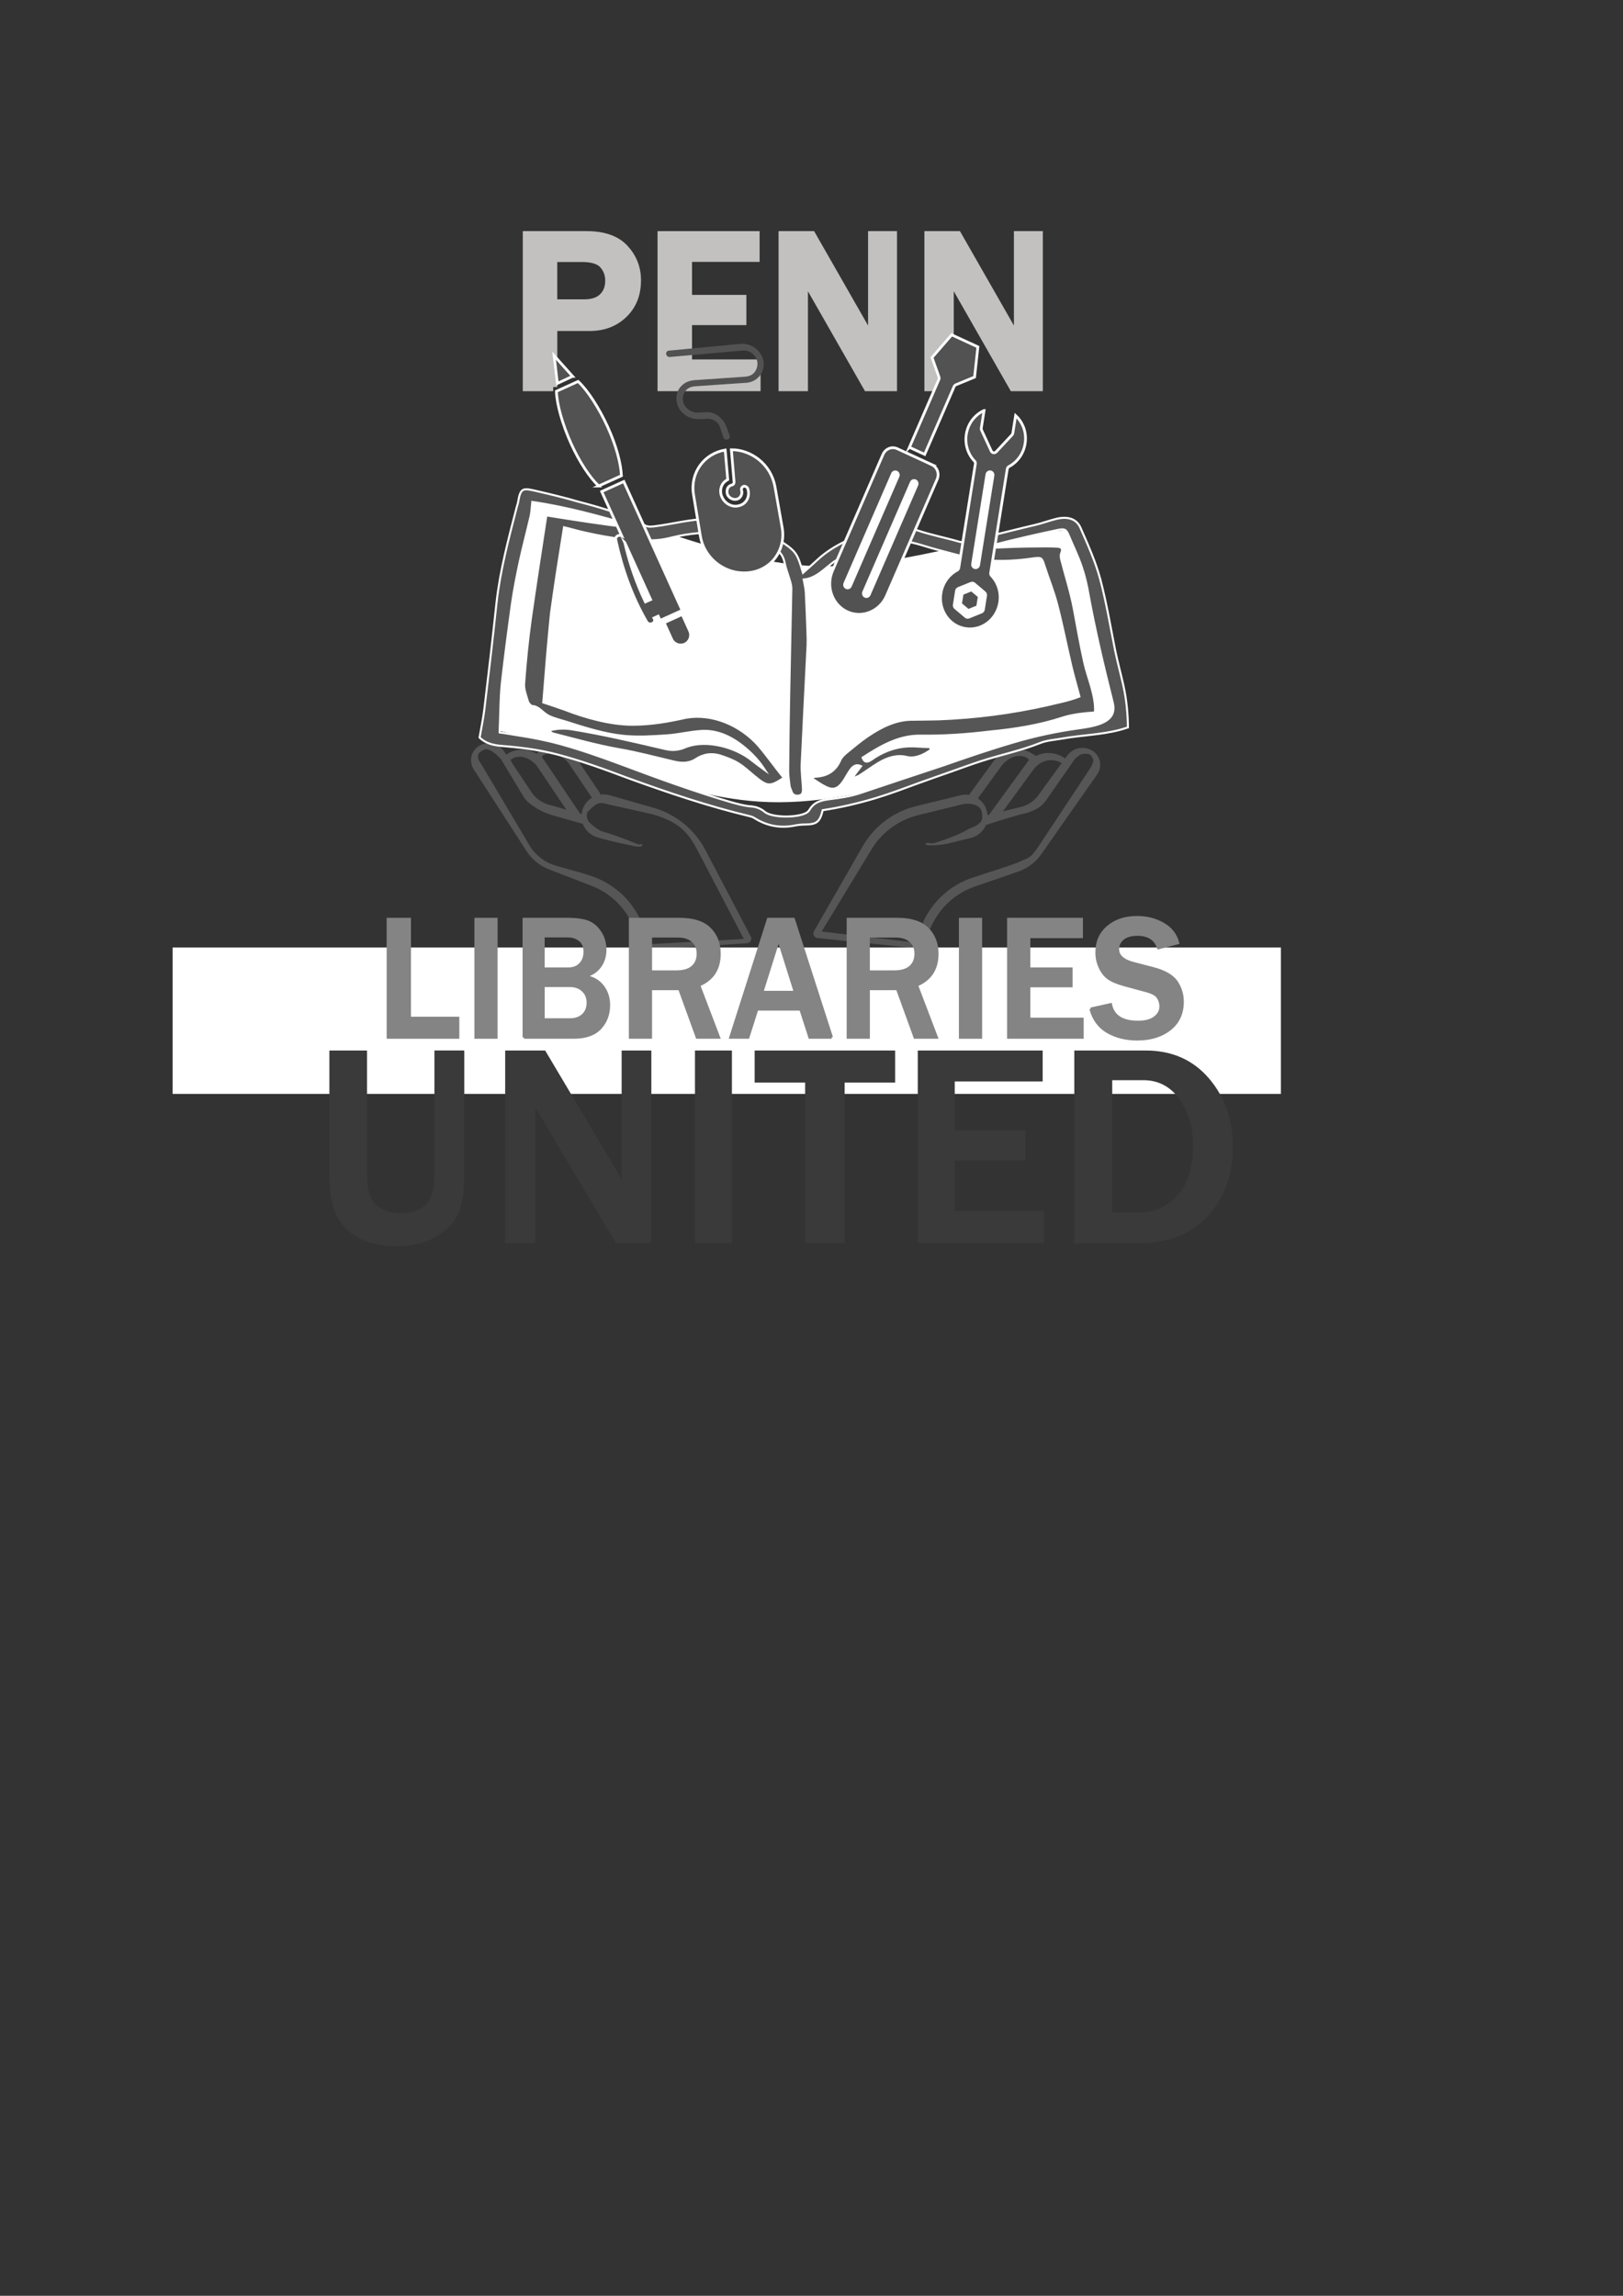 <?xml version="1.0" encoding="UTF-8"?>
<svg id="Layer_1" data-name="Layer 1" xmlns="http://www.w3.org/2000/svg" viewBox="0 0 595.28 841.89">
  <rect x="0" y="0" width="595.28" height="841.89" fill="#333333" stroke="none"/>
  <defs>
    <style>
      .cls-1 {
        fill: #848484;
        stroke: #848484;
      }

      .cls-1, .cls-2, .cls-3, .cls-4, .cls-5 {
        stroke-miterlimit: 10;
      }

      .cls-2 {
        fill: #3a3a3a;
        stroke: #3a3a3a;
      }

      .cls-3, .cls-4 {
        stroke: #fff;
      }

      .cls-3, .cls-6 {
        fill: #515251;
      }

      .cls-4 {
        stroke-width: .75px;
      }

      .cls-4, .cls-7 {
        fill: #565656;
        fill-rule: evenodd;
      }

      .cls-7, .cls-6, .cls-8 {
        stroke-width: 0px;
      }

      .cls-5 {
        fill: #c2c1c0;
        stroke: #c2c1c0;
        stroke-width: 3px;
      }

      .cls-8 {
        fill: #fff;
      }
    </style>
  </defs>
  <path class="cls-7" d="M390.7,278.13l-.79-.48c-3.12-1.9-6.87-1.95-9.95-.44l-1.72-1.04c-4.57-2.77-10.5-1.58-13.65,2.73q-3.85,5.29-8.69,11.93c-.18.25-.34.47-.47.67-1.01-.16-2.08-.12-3.14.14-4.5,1.1-10.76,2.63-16.27,3.98-8.3,2.03-15.4,7.37-19.65,14.78-7.15,12.46-17.82,31.07-17.82,31.07-.28.49-.3,1.1-.04,1.61.26.51.76.85,1.33.91l36.65,3.79c.71.08,1.39-.31,1.7-.95,0,0,1.72-3.62,3.63-7.66,3.13-6.59,8.78-11.66,15.68-14.04,5.47-1.89,11.73-4.05,15.92-5.5,3.46-1.19,6.45-3.45,8.55-6.45,5.09-7.26,15.51-22.14,20.45-29.2.97-1.39,1.32-3.12.98-4.77s-1.37-3.09-2.82-3.97h0c-3.04-1.85-6.98-1.06-9.08,1.81l-.79,1.08ZM361.63,302.49c-.16.39-.35.78-.57,1.14-1.11,1.82-2.89,3.13-4.96,3.64-6.1,1.49-8.99,2.2-8.99,2.2-.9.22-7.35,1.02-7.58.12-.22-.91,2.1-.16,3-.38,0,0,8.38-2.49,12.76-5.21,1.3-.6,2.83-1.07,3.76-2.01,1.63-.86,1.25-3.27.96-4.47,0,0,0,0,0,0-.61-2.5-4.43-3.21-6.93-2.59l-16.27,3.98c-7.4,1.81-13.74,6.58-17.53,13.18l-17.93,29.52,34.99,4.1,2.42-7.98c3.52-7.42,9.87-13.1,17.63-15.78,5.47-1.89,14.48-4.44,18.71-6.46,2.79-.96,3.72-2.11,5.41-4.53l19.15-28.91c.44-.62,1.5-2.55,1.35-3.29-.16-.74-.53-1.56-1.19-1.95l-.42-.32c-2.57-.27-3.15-.02-5.17,1.85l-10.69,15.34c-2,2.74-4.96,3.96-8.25,4.76-5.32,1.3-13.4,4.01-13.4,4.01-.08.02-.16.04-.24.04h0ZM362.79,298.75l14.67-20.15-.76-.66c-3.07-1.86-7.28.05-9.39,2.95l-8.65,11.88c1.61,1.08,2.84,2.74,3.34,4.77l.21,1.35.59-.14ZM380.8,291.69l8.62-11.89-1.2-.55c-3.83-1.34-7.19.22-9.33,3.15l-11.02,15.12,6.65-1.63c2.52-.62,4.75-2.11,6.28-4.2h0Z"/>
  <path class="cls-7" d="M220.2,291.4c-.03-.25-.12-.49-.27-.71,0,0-4.59-6.82-8.23-12.25-2.98-4.43-8.87-5.85-13.53-3.25h0c-.53.3-.99.72-1.32,1.22-3.09-1.86-7.05-2.04-10.39-.18h0c-.27.15-.52.33-.75.54l-.81-1.2c-1.98-2.95-5.9-3.88-9-2.16h0c-1.48.83-2.55,2.22-2.96,3.87-.41,1.64-.12,3.38.79,4.81l19.34,29.95c1.98,3.07,4.89,5.44,8.3,6.76,4.14,1.61,10.3,4,15.7,6.09,6.81,2.64,12.26,7.91,15.14,14.62,1.76,4.11,3.34,7.79,3.34,7.79.28.65.95,1.06,1.66,1.01l36.77-2.41c.57-.04,1.08-.36,1.36-.86.28-.5.29-1.1.02-1.61,0,0-9.97-19-16.64-31.72-3.97-7.57-10.87-13.17-19.08-15.51-5.46-1.55-11.65-3.32-16.11-4.59-1.11-.32-2.24-.38-3.31-.23h0ZM213.76,302.11c-.08,0-.16-.03-.24-.05,0,0-5.87-1.67-11.14-3.17-3.26-.93-8.27-3.6-10.16-6.41l-8.52-14.15c-2.14-2.3-4.7-4.24-6.27-3.36h0c-.66.37-2.35,1.07-2.08,2.58-.18.74.79,2.07,1.2,2.71l18.1,30.49c1.6,2.48,4.61,4.97,7.36,6.04,4.13,1.6,10.86,2.87,16.26,4.96,7.65,2.97,13.79,8.89,17.02,16.43l2.17,8.09,35.36-1.94-16.07-30.77c-3.54-6.75-6.09-11.88-17.86-15.06l-16.29-3.63c-2.48-.71-3.34-.55-5.49,1.3,0,0-1.67,1.63-1.67,1.63-.34,1.19-.27,2.16.33,3.24.6,1.08,3.86,3.49,5.05,3.83,6.04,1.72,13.1,4.72,13.1,4.72.9.26,1.92-.46,1.67.44-.26.89-3.39.22-4.28-.04,0,0-6.14-1.18-12.18-2.9-2.05-.58-3.78-1.96-4.82-3.82-.21-.37-.39-.76-.53-1.16h0ZM198.79,277.64c-.03.13.77,1.07.84,1.19l2.33,3.48,10.78,16.04.58.17.26-1.35c.57-2.01,1.86-3.62,3.51-4.64h0s-8.2-12.2-8.2-12.2c-2-2.98-6.51-5.17-9.65-3.42M187.29,278.64c-.04.15.51,1.19.6,1.32l7.12,10.64c1.45,2.15,3.62,3.72,6.11,4.43l6.59,1.88-10.44-15.52c-2.02-3.01-6.15-4.99-9.32-3.23"/>
  <rect class="cls-8" x="63.31" y="347.46" width="406.5" height="53.68"/>
  <g>
    <path class="cls-5" d="M202.9,141.95h-9.65v-55.69h21.93c6.25,0,10.89,1.64,13.9,4.92,3.02,3.28,4.53,7.15,4.53,11.61,0,5.09-1.63,9.21-4.9,12.36-3.27,3.16-7.41,4.73-12.43,4.73h-13.38v22.07ZM202.9,111.27h11.41c2.98,0,5.26-.76,6.82-2.28,1.57-1.52,2.35-3.55,2.35-6.08,0-2.28-.73-4.24-2.18-5.88-1.45-1.63-4.07-2.45-7.86-2.45h-10.55v16.69Z"/>
    <path class="cls-5" d="M277.46,141.95h-34.79v-55.69h34.44v8.28h-24.79v15.1h19.93v8.08h-19.93v15.59h25.14v8.65Z"/>
    <path class="cls-5" d="M327.5,141.95h-9.37l-20.32-35.58c-.31-.54-.82-1.43-1.53-2.65-.31-.54-.8-1.4-1.45-2.57v40.8h-7.77v-55.69h10.67l18.75,32.8c.16.27,1.29,2.27,3.41,6v-38.8h7.61v55.69Z"/>
    <path class="cls-5" d="M380.99,141.95h-9.37l-20.32-35.58c-.31-.54-.82-1.43-1.53-2.65-.31-.54-.8-1.4-1.45-2.57v40.8h-7.77v-55.69h10.67l18.75,32.8c.16.27,1.29,2.27,3.41,6v-38.8h7.61v55.69Z"/>
  </g>
  <g>
    <path class="cls-1" d="M167.97,380.42h-25.65v-43.35h7.91v36.27h17.74v7.08Z"/>
    <path class="cls-1" d="M182.01,380.42h-7.51v-43.35h7.51v43.35Z"/>
    <path class="cls-1" d="M192.17,380.42v-43.35h16.24c2.75,0,5.03.3,6.84.89,1.81.59,3.38,1.83,4.7,3.72,1.32,1.89,1.98,4.1,1.98,6.64,0,2.39-.67,4.47-2.01,6.24-1.34,1.77-3.2,2.9-5.56,3.38,2.93.53,5.15,1.77,6.66,3.72,1.51,1.95,2.26,4.25,2.26,6.92,0,3.35-1.05,6.16-3.16,8.43-2.11,2.28-5.35,3.41-9.72,3.41h-18.23ZM199.28,355.27h9.16c1.87,0,3.35-.58,4.44-1.75,1.09-1.16,1.63-2.65,1.63-4.45,0-1.99-.62-3.46-1.86-4.4-1.24-.94-2.7-1.41-4.37-1.41h-9.01v12ZM199.28,373.91h9.71c2.06,0,3.68-.56,4.87-1.68,1.19-1.12,1.79-2.64,1.79-4.54s-.61-3.31-1.82-4.48c-1.21-1.16-2.81-1.75-4.81-1.75h-9.74v12.45Z"/>
    <path class="cls-1" d="M263.63,380.42h-7.94l-6.47-17.82h-10.56v17.82h-7.51v-43.35h18.07c5.03,0,8.72,1.18,11.08,3.54,2.36,2.36,3.54,5.41,3.54,9.16,0,5.57-2.5,9.4-7.51,11.5l7.3,19.15ZM238.66,356.35h9.34c2.71,0,4.72-.59,6.04-1.78,1.32-1.19,1.98-2.81,1.98-4.89,0-1.91-.65-3.45-1.95-4.62-1.3-1.18-3.12-1.76-5.46-1.76h-9.95v13.05Z"/>
    <path class="cls-1" d="M305.03,380.42h-8.03l-3.33-10.32h-16.03l-3.27,10.32h-6.41l13.83-43.35h9.25l13.98,43.35ZM291.65,363.84l-6.08-19.34-6.08,19.34h12.15Z"/>
    <path class="cls-1" d="M343.52,380.42h-7.94l-6.47-17.82h-10.56v17.82h-7.51v-43.35h18.07c5.03,0,8.72,1.18,11.08,3.54,2.36,2.36,3.54,5.41,3.54,9.16,0,5.57-2.5,9.4-7.51,11.5l7.3,19.15ZM318.54,356.35h9.34c2.71,0,4.72-.59,6.04-1.78,1.32-1.19,1.98-2.81,1.98-4.89,0-1.91-.65-3.45-1.95-4.62-1.3-1.18-3.12-1.76-5.46-1.76h-9.95v13.05Z"/>
    <path class="cls-1" d="M359.72,380.42h-7.51v-43.35h7.51v43.35Z"/>
    <path class="cls-1" d="M396.96,380.42h-27.08v-43.35h26.81v6.45h-19.29v11.75h15.51v6.29h-15.51v12.13h19.57v6.73Z"/>
    <path class="cls-1" d="M400.07,369.97l7.3-1.62c.87,4.3,4.23,6.45,10.07,6.45,2.67,0,4.72-.55,6.15-1.65,1.44-1.1,2.15-2.46,2.15-4.1,0-1.19-.33-2.28-.98-3.29-.65-1.01-2.05-1.79-4.18-2.37l-7.97-2.16c-2.73-.74-4.74-1.58-6.04-2.52-1.3-.94-2.35-2.27-3.13-3.99-.78-1.71-1.18-3.54-1.18-5.49,0-3.87,1.38-6.98,4.15-9.32,2.77-2.34,6.31-3.51,10.62-3.51,3.58,0,6.78.81,9.6,2.44,2.82,1.63,4.62,3.94,5.39,6.92l-7.14,1.84c-1.1-3.28-3.66-4.92-7.69-4.92-2.34,0-4.13.51-5.36,1.52-1.23,1.02-1.85,2.31-1.85,3.87,0,2.48,1.93,4.21,5.8,5.21l7.08,1.84c4.29,1.12,7.17,2.78,8.64,4.97,1.47,2.19,2.2,4.61,2.2,7.26,0,4.25-1.54,7.61-4.63,10.05-3.08,2.45-7.08,3.67-11.98,3.67-4.13,0-7.75-.9-10.85-2.7-3.1-1.8-5.16-4.61-6.18-8.42Z"/>
  </g>
  <path class="cls-8" d="M410.59,267.67c-42.77,2.99-81.98,26.36-124.86,26.52-36.85.14-70.21-19.88-105.8-26.86,1.27-28.25,6.72-56.3,15.29-83.25,35.16,2.51,66.75,21.29,101.12,23.39,31.65,1.93,62.87-11.53,94.49-12.99,14.72,21.41,18.68,47.86,19.77,73.19Z"/>
  <path class="cls-4" d="M412.06,251.49c-.98-4.32-2.13-8.59-3.04-12.9-1.72-8.74-3.21-17.58-5.48-26.21-1.78-6.57-4.58-12.73-7.23-18.8-1.52-3.48-4.88-4.27-8.83-3.32-2.6.62-5.21,1.63-7.81,2.23-5.97,1.38-11.97,2.97-17.95,4.36-3.31.77-6.76,2.7-9.94,1.79-5-1.45-10.25-2.46-15.19-4.11-4.54-1.51-9.25-1.77-14.69-.24-7.5,1.77-16.27,5.59-21.97,10.9-1.79,1.63-3.54,3.25-5.4,4.88-2.19-7.24-2.3-7.84-8.96-12.09-10.41-5.26-16.83-7.14-28.45-7.56-5.74.44-11.1,1.82-16.66,2.53-1.2.15-2.66.39-3.83-.24-7.5-4.07-16.29-6.6-24.51-8.74-4.98-1.46-9.98-2.66-15-3.82-5.26-1.22-6.19-1.5-7.1,4.01-.1.61-.35,1.18-.49,1.79-2.99,11.61-6.12,23.23-7.43,35.18-1.37,13-2.89,25.98-4.45,38.96-.42,3.49-1.17,6.94-1.75,10.37,3.02,2.86,6.6,2.95,10.14,3.26,6.21.53,12.38,1.39,18.52,3,8.72,2.3,17.33,5.44,25.77,8.62,14.73,5.34,29.29,10.28,44.54,13.94.61.12,1.26.35,1.8.7,4.74,2.99,9.67,3.78,14.8,2.76,1.23-.25,2.52-.38,3.79-.39,4.35-.01,5.44-.99,6.49-5.25,6.48-.98,12.94-2.47,19.42-4.42,5.32-1.6,10.64-3.63,15.98-5.58,3.9-1.43,7.82-2.76,11.73-4.15,3.67-1.3,7.33-2.65,11-3.84,7.18-2.34,14.35-3.76,21.5-6.6,2.66-1.06,5.45-1.19,8.17-1.67,7.22-1.29,14.21-1.37,21.02-3.15,1.05-.27,2.1-.59,3.14-.95-.08-5.09-.55-10.3-1.66-15.23,0,0,0,0,0,0ZM406.55,263.68c-2.74,2.37-7.94,2.98-11.23,3.46-7.83,1.08-15.82,2.8-23.39,5.05-8.72,2.53-17.35,5.5-25.92,8.49-10.02,3.34-20.06,6.63-30.07,10.01-3.83,1.33-7.76,1.88-11.62,2.37-2.95.37-5.63.94-7.33,3.77-.2.33-.45.66-.74.91-2.69,2.2-12.95,2.31-15.73,0-1.68-1.4-3.33-1.89-5.31-2.05-2.24-.17-4.51-.83-6.75-1.42-13.81-4.02-27.2-8.93-40.66-13.98-7.33-2.72-14.67-5.31-22.04-7.35-5.36-1.48-10.74-2.53-16.15-3.34-1.97-.3-3.94-.69-6.36-1.01.28-6.55.23-12.43.83-18.18,1.09-9.65,2.34-19.26,3.68-28.88.76-5.33,1.8-10.58,2.92-15.77,1.2-5.56,2.68-11,3.94-16.49.35-1.54.39-3.2.61-5.2,12.28,1.76,24.18,5.09,36.1,8.46.03.31.06.61.09.92-10.42-1.15-20.67-2.8-31.03-4.45-1.93,12.6-3.88,25.19-5.68,37.81-1.11,7.93-1.9,15.95-2.48,23.93-.15,1.99.75,4.27,1.36,6.39.19.66,1.1,1.75,1.55,1.76,2.48.08,3.91,2.45,5.88,3.48,2.12,1.12,4.46,1.59,6.71,2.32,7.14,2.29,14.29,4.52,21.21,5.18,5.3.5,10.42.14,15.53-.19,4.41-.28,8.58-1.41,13.06-1.64,6.73-.34,12.81,3.15,18.2,8.4,1.85,1.8,3.48,3.81,4.93,6.08-1.61-1.17-3.23-2.35-4.82-3.6-5.95-4.9-16.73-7.88-24.21-5-2.27,1-4.56,1.45-7.46.78-11.54-2.69-23.08-5.44-34.79-7.3-2.68-.41-5.31-.25-8,.5.46.36.92.95,1.38,1.06,8.04,2.04,16.09,4.33,24.26,5.78,6.75,1.14,13.58,3,20.4,4.59,3,.7,5.58.5,7.76-.94,2.69-1.77,5.79-2.42,9.5-1.15,2.08.71,4.23,1.5,6.14,2.68,2.06,1.27,3.91,3.01,5.79,4.57,4.88,4.04,5.64,4.15,10.85.77-3.14-3.86-6.04-8.02-9.38-11.93-6.48-7.25-16.66-11.82-26.44-10.14-6.31,1.43-12.63,2.54-19.42,2.58-8.28.04-17.5-2.57-25.15-5.53-2.46-.86-4.92-1.74-7.8-2.65.85-10.91,1.72-21.79,2.82-32.67,1.44-10.56,3.1-21.05,4.79-31.57,2.47.58,5.32,1.46,8.13,2.03,8.27,1.9,17.65,3.27,26.16,2.66,2.08-.15,4.05-.64,6.03-1.11,5.51-1.31,11.36-1.76,17.44-1.79,6.71-.03,13.22,2.24,19.45,5.93,2.07,1.23,3.21,2.89,3.68,5.26.47,2.38,1.4,4.67,2.06,7.01.24.84.42,1.74.41,2.6-.25,12.9-.53,25.79-.78,38.69-.18,9.31-.31,18.62-.38,27.94-.01,1.9.3,3.82.54,5.72.08.62.45,1.2.63,1.82.41,1.36,1.39,1.82,2.66,1.65,1.54-.2,1.66-1.4,1.6-2.61-.15-3.06-.59-6.12-.46-9.16.67-14.4,1.42-28.8,2.15-43.21.07-1.4.03-2.81-.02-4.21-.18-5.1-.35-10.21-.62-15.31-.08-1.5-.48-2.98-.78-4.75,4.44-.34,7.56-3.9,11.16-6.57,7.88-4.64,15.7-8.96,25.31-7.53,4.43.5,8.42,2.12,12.61,3.18,4.31,1.09,8.52,2.37,12.94,3.2,6.93,1.29,14.32,1.13,22.04,0,3.15-.46,3.29-.25,4.17,2.5,1.53,4.77,3.43,9.38,4.71,14.3,1.93,7.39,3.42,15.01,5.19,22.54.87,3.68,1.94,7.29,3,11.29-3.97,1.58-7.96,2.23-11.92,3.24-13.28,2.95-26.12,4.6-39.71,5.13-3.26.04-6.53.14-9.79.14-5.74,0-11.15,2.6-16.3,6.11-2.67,1.81-5.14,3.94-7.61,5.94-.95.77-1.95,1.77-2.4,2.81-1.83,4.21-5.09,5.86-9.12,6.03-.25.01-.5.11-.74.21-.11.04-.2.16-.49.42,1.74,1.12,3.36,2.29,5.15,3.15,2.68,1.3,4.43.65,6.31-2.1.85-1.24,1.53-2.59,2.38-3.85.98-1.45,2.12-2.62,4.15-1.68-1.05,1.41-2,2.67-3.46,4.59,1.38-.55,2.16-.75,2.84-1.17,2.38-1.48,4.66-3.22,7.1-4.67,3.4-2.02,6.81-2.97,10.19-2.15,2.93.71,5.94-.48,8.92-2.6-.15-.56-.15-.97-.28-.97-3.2-.07-6.35-.55-9.63-.16-3.99.47-8.04,2.03-11.74,4.65-1.58,1.11-2.67,1.24-3.38-.65,6.77-4.42,13.4-8.15,21.05-8.07,8.56.13,17.35-.48,25.85-1.53,8.76-.82,18.05-2.32,26.42-5.07,3.93-1.27,8.02-1.6,11.94-1.92.33-6.3-2.64-12.42-3.95-18.34-1.44-6.48-2.59-13.04-3.81-19.57-1.15-6.17-3.08-12.04-4.61-18.04-.19-.74-.33-1.7-.02-2.44.84-1.96-.25-2.33-1.58-2.4-2.75-.15-5.54-.08-8.31-.06-4.92.03-9.84.2-14.77.43-.45.02-.87-.13-1.3-.2.04-.18.08-.37.11-.55,4.62-1.2,9.23-2.33,13.83-3.38,3.51-.81,7.02-1.58,10.51-2.31,2.78-.58,3.27-.36,4.28,2.07,1.57,3.75,3.37,7.41,4.7,11.32,1.13,3.33,1.96,6.86,2.55,10.42,2.46,13.28,5.55,26.34,8.85,39.43.73,2.85-.04,4.75-1.55,6.06h0Z"/>
  <g>
    <path class="cls-3" d="M219.58,178.23l8.35-3.78c-.22-4.6-1.95-11.05-5-17.79-3.18-7.02-7.49-13.65-10.9-16.78l-7.95,3.61c.1,4.63,2.24,12.23,5.43,19.26,3.06,6.74,6.76,12.28,10.08,15.48h0Z"/>
    <path class="cls-3" d="M210.01,138l-6.77-7.57,1.19,10.17,5.58-2.6Z"/>
    <path class="cls-3" d="M252.97,231.37l-2.74-6.04-6.64,3.02,2.74,6.04c.83,1.83,2.99,2.64,4.82,1.82,1.83-.83,2.65-3,1.82-4.83h0Z"/>
    <path class="cls-3" d="M250.2,223.83l-21.41-47.25-8.1,3.68,7.34,16.21c-.99-.48-2.48.16-2.17,1.55,2.25,10.44,5.93,20.73,11.29,29.99.97,1.67,3.73.43,2.75-1.25-.02-.04-.04-.07-.06-.11l1.56-.71.71,1.57,8.11-3.68ZM229.18,199l9.46,20.87-1.91.86c-3.34-6.92-5.83-14.26-7.55-21.73h0Z"/>
  </g>
  <rect class="cls-8" x="315.92" y="169" width="15.36" height="51.75" transform="translate(108.43 -115.6) rotate(24.22)"/>
  <rect class="cls-8" x="355.47" y="170.95" width="9.85" height="40.04" transform="translate(34.66 -54.49) rotate(9.08)"/>
  <path class="cls-3" d="M361.97,174c.1-.64.68-1.08,1.3-.98s1.03.7.93,1.34l-5.25,32.84c-.1.64-.68,1.08-1.3.98s-1.03-.7-.93-1.34l5.25-32.84ZM357.28,214.07l3.83,3.24c.32.27.46.69.4,1.09l-.81,5.12c-.07.46-.39.82-.8.95l-4.57,1.85c-.39.16-.81.08-1.11-.18l-3.83-3.24c-.32-.27-.45-.69-.39-1.09l.81-5.12c.07-.47.41-.83.82-.95l4.55-1.84c.39-.16.81-.08,1.11.18h0ZM357.76,217.52l-1.42-1.2-3.43,1.38-.6,3.78,2.83,2.39,3.43-1.39.6-3.78-1.42-1.19h0ZM360.92,150.54c-1.42.65-2.7,1.6-3.74,2.79-1.4,1.59-2.39,3.61-2.76,5.91-.29,1.84-.15,3.65.37,5.35.54,1.73,1.45,3.26,2.64,4.5.26.27.37.65.31,1.01l-6.09,38.14c-.07.42-.34.76-.7.91-1.51.82-2.83,2-3.85,3.44-.99,1.41-1.69,3.08-1.99,4.93-.5,3.11.26,6.11,1.88,8.46,1.62,2.35,4.12,4.04,7.09,4.51s5.88-.35,8.15-2.07c2.27-1.73,3.93-4.35,4.43-7.46.3-1.85.15-3.66-.35-5.31-.53-1.72-1.44-3.28-2.65-4.54-.26-.27-.37-.65-.31-1.01l6.09-38.14c.07-.42.34-.76.7-.91,1.51-.82,2.83-2,3.85-3.44.99-1.41,1.69-3.08,1.99-4.93.37-2.29.06-4.53-.78-6.47-.63-1.46-1.54-2.76-2.69-3.82l-1.03,6.46c-.04.28-.18.51-.36.69l-5.74,6.15c-.43.46-1.15.48-1.59.03-.1-.1-.17-.2-.22-.32l-3.57-7.7c-.1-.23-.13-.47-.09-.7l1.03-6.46h0ZM333.56,164.04l5.59,2.58,10.81-24.89c.13-.3.36-.51.62-.62l6.88-2.83,1.2-11.07-9.6-4.42-7.21,8.31,2.54,7.16c.1.3.08.61-.03.89l-10.81,24.9h0ZM327.34,173.72c.25-.59.93-.86,1.49-.6s.81.95.56,1.54l-17.48,40.24c-.25.59-.93.86-1.49.6s-.81-.95-.56-1.54l17.48-40.24ZM334.24,176.9c.25-.59.93-.86,1.49-.6s.81.95.56,1.54l-17.48,40.24c-.25.59-.93.86-1.49.6s-.81-.95-.56-1.54l17.48-40.24ZM341.8,170.4l-12.74-5.87c-.98-.45-2.06-.44-2.99-.06-.94.38-1.75,1.13-2.2,2.16l-18.55,42.71c-1.24,2.86-1.26,5.98-.28,8.7.98,2.71,2.95,5.02,5.67,6.28,2.74,1.26,5.74,1.24,8.35.18,2.62-1.06,4.87-3.15,6.11-6.01l18.55-42.72c.44-1.03.45-2.15.1-3.12-.35-.97-1.05-1.79-2.04-2.25h0Z"/>
  <g>
    <path class="cls-3" d="M283.81,205.23c-2.66,3.16-6.72,4.92-11.04,4.85h-.17c-7.72-.11-14.51-5.94-15.72-13.48l-2.53-15.33c-1.26-7.88,3.87-14.93,11.63-16.24l.94,10.84c-.86.49-1.62,1.06-2.07,2.02-.59,1.14-.73,2.5-.27,3.89.41,1.06.97,1.94,1.83,2.62,1.34,1.07,3.02,1.52,4.64,1.05,2.7-.64,4.14-3.45,3.22-6.23-.17-.57-.91-1.02-1.49-.89-.64.22-.98.84-.81,1.41.46,1.39-.32,2.97-1.7,3.33s-3.04-.51-3.5-1.9c-.19-.74-.13-1.42.11-2.11.33-.61.86-1.08,1.6-1.22.57-.13.83-.66.76-1.15l-.99-11.76c3.63-.04,7.22,1.34,10.01,3.55,3.07,2.44,5.19,5.87,5.95,9.84l2.7,15.32c.71,4.22-.44,8.43-3.1,11.59h0Z"/>
    <path class="cls-6" d="M251.01,151.98c-1.44-1.14-2.52-2.73-2.79-4.56-.42-2.23.12-4.29,1.67-5.85,1.24-1.36,3-2.01,4.84-2.16l18.68-1.28c1.17-.1,2.29-.52,3.1-1.35,1.02-1.09,1.47-2.64,1.25-4.13-.47-2.57-2.94-4.38-5.52-4.08l-26.56,2.34c-.67.05-1.24-.4-1.34-1.07s.33-1.2,1-1.26l26.37-2.49c3.85-.31,7.47,2.41,8.27,6.13.37,1.9,0,3.95-1.22,5.47s-2.93,2.51-4.93,2.67l-19.02,1.3c-1.17.1-2.29.52-3.1,1.35-1.09,1.18-1.47,2.64-1.15,4.21.44,2.4,3.08,4.2,5.52,4.08,1.43-.03,2.94-.16,2.94-.16,2.68-.22,5.31,1.58,6.76,3.9.22.32.36.73.48.97l1.28,3.51c.34.56.1,1.25-.45,1.55-.72.31-1.43.03-1.67-.45l-1.5-4.41c-.84-1.69-2.79-2.8-4.62-2.65l-3.11.17c-1.86-.02-3.73-.62-5.17-1.76h0Z"/>
  </g>
  <g>
    <path class="cls-2" d="M169.79,385.73v44.76c0,6.06-.68,10.72-2.04,13.98-1.36,3.27-3.99,6.08-7.88,8.45-3.9,2.36-8.65,3.55-14.26,3.55s-10.35-1.02-14.01-3.06c-3.66-2.04-6.29-4.84-7.89-8.4-1.6-3.55-2.4-8.09-2.4-13.6v-45.68h12.81v44.76c0,6.12,1.28,10.15,3.85,12.07,2.57,1.92,5.55,2.88,8.96,2.88,3.91,0,7.04-1.03,9.39-3.09s3.52-6.01,3.52-11.87v-44.76h9.95Z"/>
    <path class="cls-2" d="M238.41,455.39h-12.2l-26.44-44.5c-.41-.68-1.07-1.79-1.99-3.32-.41-.68-1.04-1.75-1.89-3.21v51.03h-10.1v-69.66h13.88l24.39,41.03c.2.34,1.68,2.84,4.44,7.5v-48.53h9.9v69.66Z"/>
    <path class="cls-2" d="M267.95,455.39h-12.55v-69.66h12.55v69.66Z"/>
    <path class="cls-2" d="M309.28,455.39h-13.47v-58.89h-18.52v-10.77h50.52v10.77h-18.52v58.89Z"/>
    <path class="cls-2" d="M382.39,455.39h-45.27v-69.66h44.81v10.36h-32.25v18.88h25.92v10.1h-25.92v19.49h32.71v10.82Z"/>
    <path class="cls-2" d="M394.53,455.39v-69.66h25.67c9.49,0,17.11,3.36,22.86,10.08,5.75,6.72,8.63,15.01,8.63,24.88s-2.96,18.12-8.88,24.75c-5.92,6.63-14.39,9.95-25.42,9.95h-22.86ZM407.44,445.13h10.46c5.61,0,10.38-2.11,14.29-6.33,3.91-4.22,5.87-10.49,5.87-18.83,0-6.8-1.71-12.56-5.13-17.28-3.42-4.71-7.94-7.07-13.55-7.07h-11.94v49.5Z"/>
  </g>
</svg>